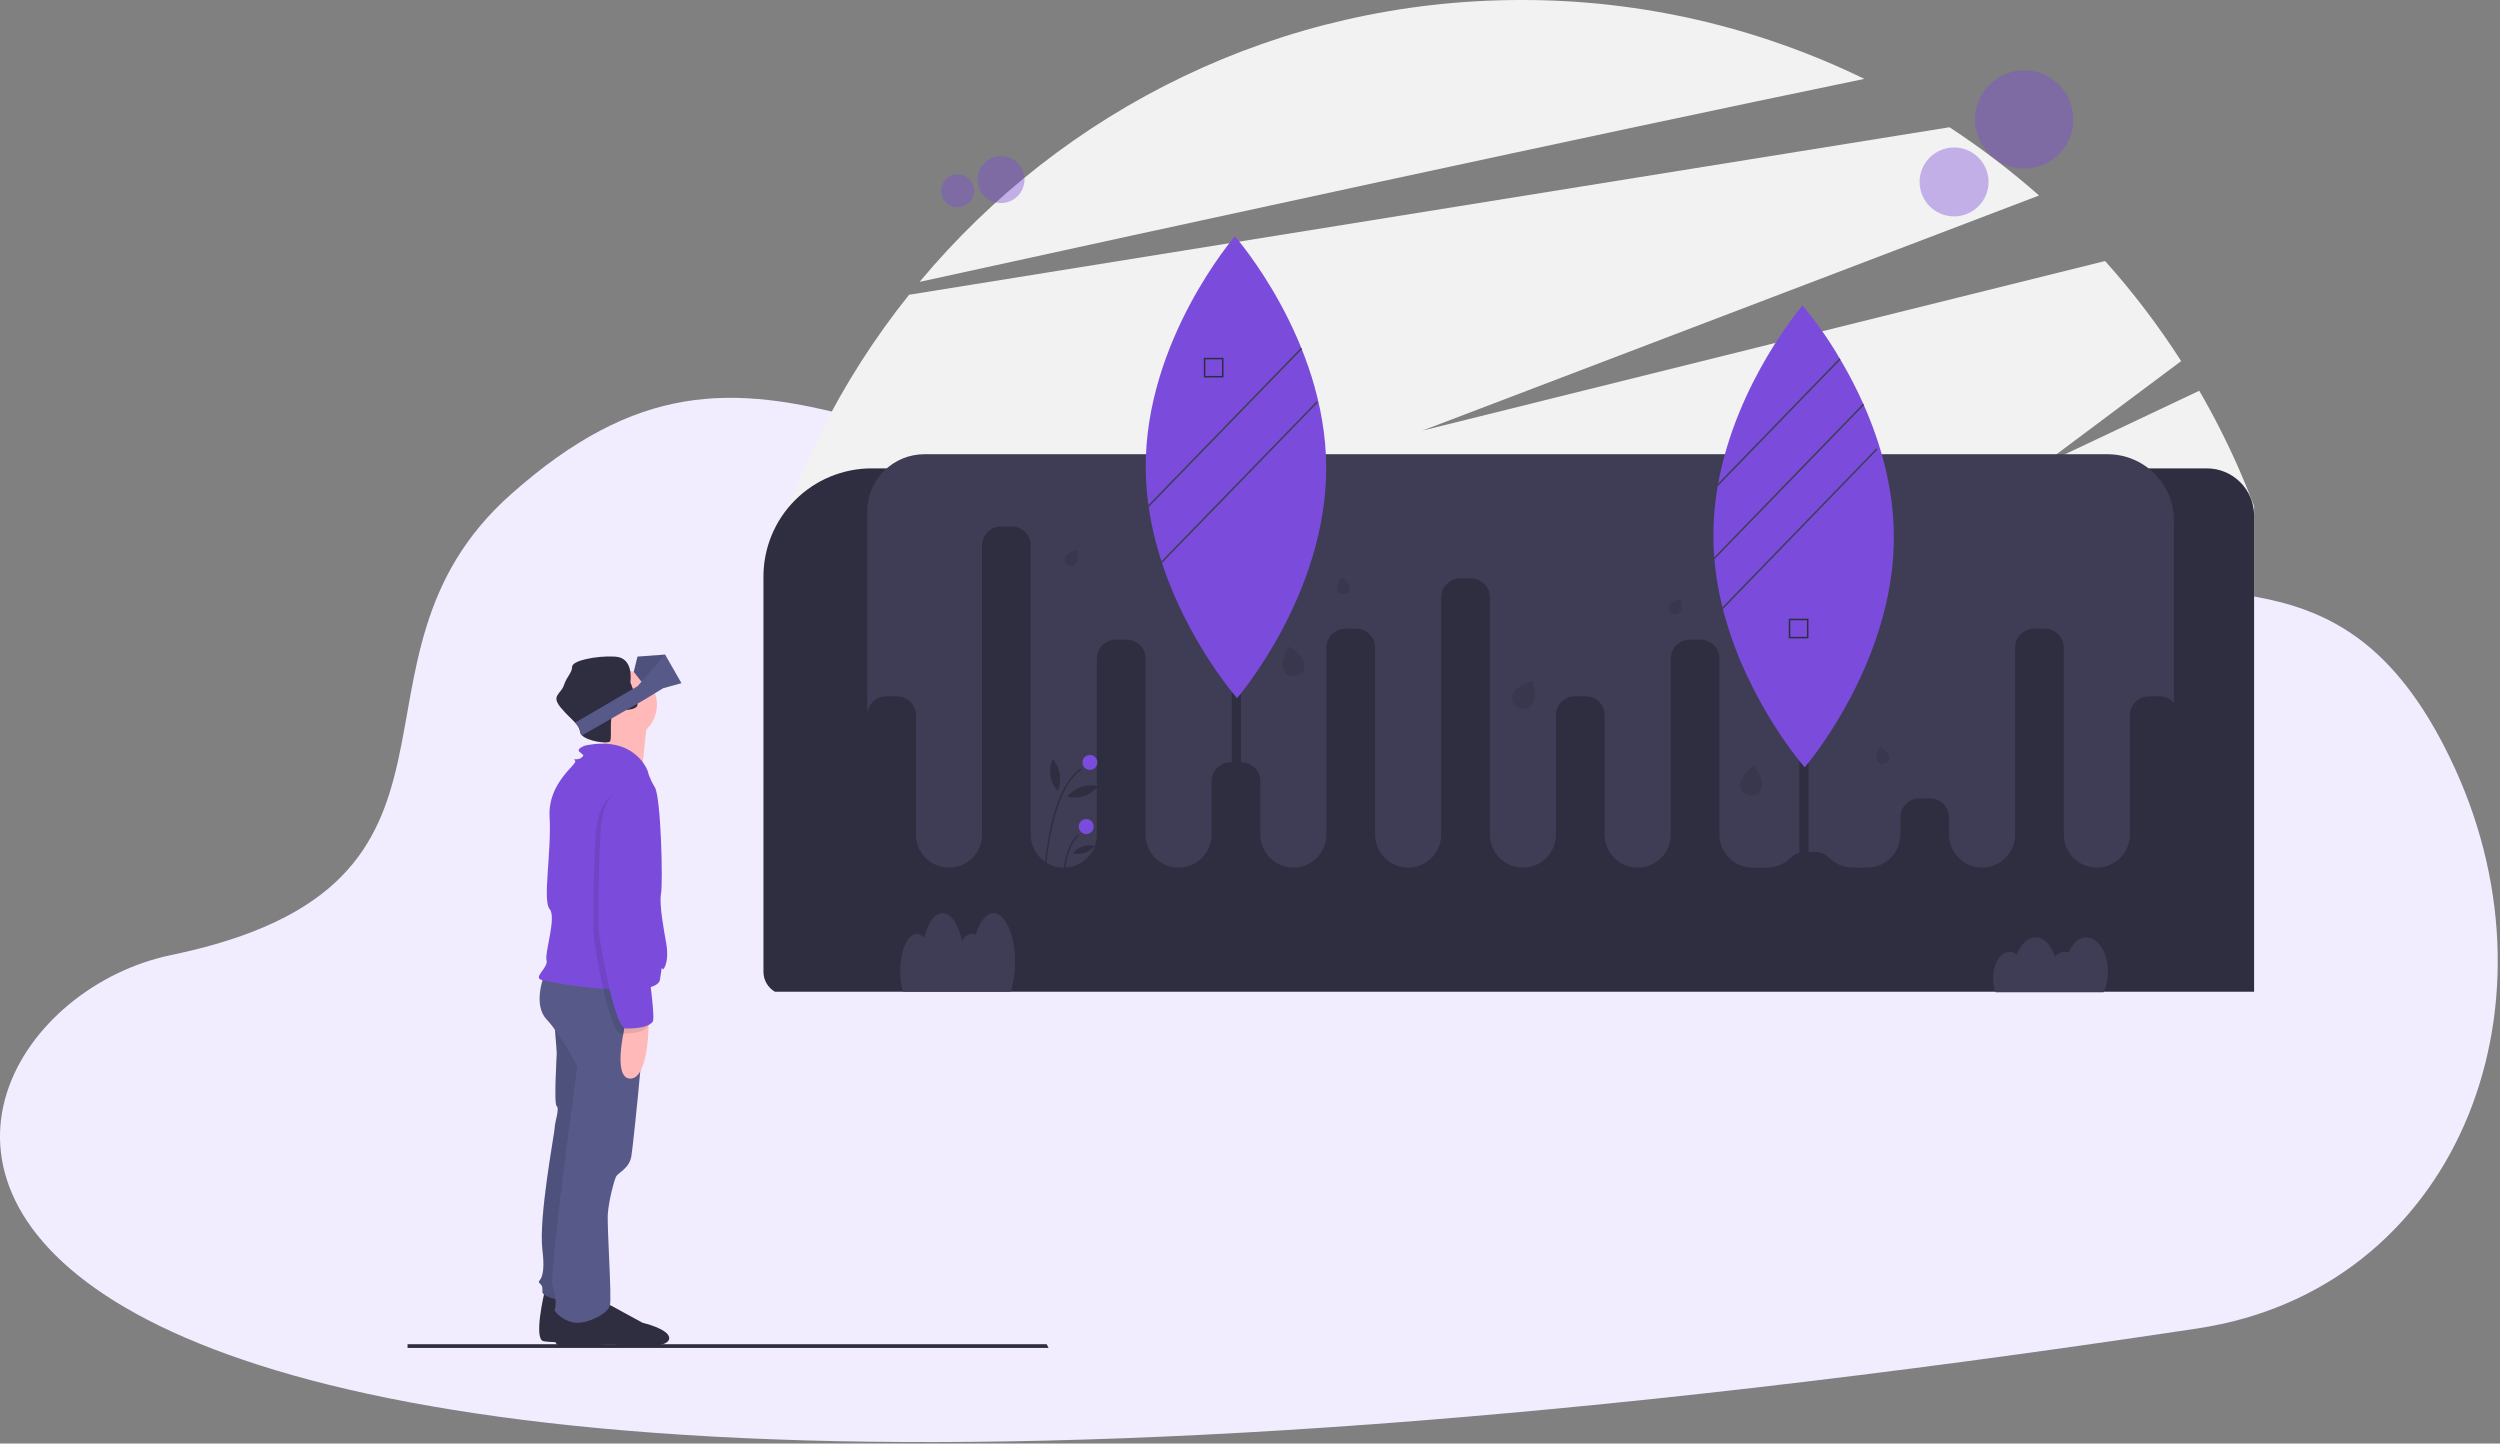 <svg width="1098" height="634" viewBox="0 0 1098 634" fill="none" xmlns="http://www.w3.org/2000/svg">
<rect x="0" y="0" width="1098" height="634" fill="#808080" stroke="none"/>
<path d="M1078.25 337.6C1030.68 233.472 965.101 274 901.508 245.042C901.508 245.042 851.952 272.81 621.797 245.042C391.642 217.275 334.383 119.562 224.508 217C141.842 290.308 224.508 388.5 75.008 419.5C-55.54 446.57 -144.382 750.594 965.101 583.458C1078.25 566.413 1126.82 443.911 1078.25 337.6Z" fill="#F2ECFF"/>
<g clip-path="url(#clip0)">
<path d="M990 222.295V343.076H335.308V257.031C347.419 210.486 369.212 167.016 399.265 129.458L856.216 55.886C870.026 64.925 883.169 74.942 895.546 85.859L624.671 189.141L924.552 114.637C936.848 128.372 948.023 143.069 957.97 158.588L896.769 204.327L965.919 171.614C972.318 182.649 978.098 194.031 983.232 205.708C985.629 211.168 987.885 216.697 990 222.295Z" fill="#F2F2F2"/>
<path d="M818.815 34.65C771.901 11.778 720.376 -0.074 668.179 -3.06372e-05C561.944 -3.06372e-05 466.964 48.15 403.878 123.803C511.906 100.144 699.993 59.188 818.815 34.65Z" fill="#F2F2F2"/>
<path d="M990 226.458V435.576H340.349C338.816 434.687 337.544 433.411 336.659 431.876C335.774 430.341 335.308 428.601 335.308 426.83V253.228C335.307 246.987 336.536 240.807 338.924 235.041C341.313 229.275 344.815 224.036 349.23 219.623C353.645 215.211 358.886 211.71 364.655 209.323C370.423 206.935 376.606 205.707 382.849 205.708H969.241C974.746 205.708 980.026 207.894 983.919 211.786C987.812 215.677 990 220.955 990 226.458Z" fill="#2F2E41"/>
<path d="M925.774 426.754C925.774 418.442 921.554 411.703 916.349 411.703C913.077 411.703 910.196 414.366 908.506 418.408C907.935 418.171 907.323 418.048 906.704 418.047C905.885 418.081 905.083 418.293 904.355 418.668C903.626 419.043 902.987 419.573 902.484 420.219C900.961 415.18 897.73 411.703 893.991 411.703C890.495 411.703 887.446 414.745 885.819 419.259C884.915 418.497 883.776 418.068 882.593 418.047C878.598 418.047 875.36 423.218 875.36 429.597C875.343 431.724 875.73 433.834 876.499 435.817H923.873C925.161 432.971 925.809 429.878 925.774 426.754V426.754Z" fill="#3F3D56"/>
<path d="M445.804 422.604C445.804 410.706 441.585 401.061 436.379 401.061C433.107 401.061 430.226 404.873 428.536 410.658C427.993 410.326 427.371 410.148 426.735 410.141C425.159 410.141 423.702 411.296 422.514 413.25C420.991 406.038 417.761 401.061 414.022 401.061C410.526 401.061 407.477 405.415 405.849 411.876C405.469 411.371 404.984 410.954 404.427 410.655C403.87 410.355 403.255 410.18 402.624 410.141C398.629 410.141 395.39 417.543 395.39 426.673C395.368 429.679 395.752 432.673 396.53 435.576H443.904C445.21 431.377 445.852 427 445.804 422.604V422.604Z" fill="#3F3D56"/>
<path d="M389.175 305.8H394.009C396.205 305.807 398.309 306.682 399.862 308.234C401.415 309.786 402.29 311.889 402.296 314.084V366.546C402.296 370.391 403.824 374.078 406.544 376.797C409.264 379.515 412.953 381.042 416.799 381.042V381.042C420.645 381.042 424.334 379.515 427.054 376.797C429.774 374.078 431.302 370.391 431.302 366.546V239.532C431.308 237.337 432.183 235.234 433.736 233.682C435.289 232.13 437.393 231.255 439.589 231.249H444.423C446.619 231.255 448.723 232.13 450.276 233.682C451.829 235.234 452.704 237.337 452.71 239.532V366.546C452.71 368.45 453.086 370.335 453.814 372.094C454.543 373.853 455.612 375.451 456.958 376.797C458.305 378.143 459.904 379.211 461.663 379.939C463.423 380.668 465.309 381.042 467.213 381.042V381.042C469.118 381.042 471.004 380.668 472.763 379.939C474.523 379.211 476.121 378.143 477.468 376.797C478.815 375.451 479.883 373.853 480.612 372.094C481.341 370.335 481.716 368.45 481.716 366.546V289.233C481.722 287.038 482.597 284.935 484.15 283.383C485.703 281.831 487.807 280.956 490.003 280.95H494.837C497.033 280.956 499.137 281.831 500.69 283.383C502.243 284.935 503.118 287.038 503.125 289.233V366.546C503.125 370.391 504.652 374.078 507.372 376.797C510.092 379.515 513.781 381.042 517.627 381.042V381.042C521.474 381.042 525.162 379.515 527.882 376.797C530.602 374.078 532.13 370.391 532.13 366.546V343.076C532.136 340.881 533.011 338.778 534.564 337.226C536.117 335.674 538.221 334.799 540.417 334.793H545.251C547.447 334.799 549.551 335.674 551.104 337.226C552.657 338.778 553.532 340.881 553.539 343.076V366.546C553.539 368.45 553.914 370.335 554.643 372.094C555.371 373.853 556.44 375.451 557.786 376.797C559.133 378.143 560.732 379.211 562.491 379.939C564.251 380.668 566.137 381.042 568.041 381.042V381.042C569.946 381.042 571.832 380.668 573.591 379.939C575.351 379.211 576.95 378.143 578.296 376.797C579.643 375.451 580.711 373.853 581.44 372.094C582.169 370.335 582.544 368.45 582.544 366.546V284.401C582.55 282.206 583.426 280.103 584.978 278.551C586.531 276.999 588.635 276.124 590.831 276.118H595.665C597.861 276.124 599.966 276.999 601.518 278.551C603.071 280.103 603.946 282.206 603.953 284.401V366.546C603.953 370.391 605.481 374.078 608.2 376.797C610.92 379.515 614.609 381.043 618.455 381.043V381.043C622.302 381.043 625.99 379.515 628.71 376.797C631.43 374.078 632.958 370.391 632.958 366.546V262.312C632.964 260.117 633.84 258.014 635.392 256.462C636.945 254.91 639.049 254.035 641.245 254.028H646.079C648.275 254.035 650.38 254.91 651.932 256.462C653.485 258.014 654.36 260.117 654.367 262.312V366.546C654.367 368.45 654.742 370.335 655.471 372.094C656.199 373.853 657.268 375.451 658.614 376.797C659.961 378.143 661.56 379.211 663.319 379.939C665.079 380.668 666.965 381.042 668.869 381.042V381.042C670.774 381.042 672.66 380.668 674.419 379.939C676.179 379.211 677.778 378.143 679.124 376.797C680.471 375.451 681.539 373.853 682.268 372.094C682.997 370.335 683.372 368.45 683.372 366.546V314.084C683.378 311.889 684.254 309.786 685.806 308.234C687.359 306.682 689.463 305.807 691.659 305.8H696.493C698.689 305.807 700.794 306.682 702.346 308.234C703.899 309.786 704.774 311.889 704.781 314.084V366.546C704.781 370.391 706.309 374.078 709.028 376.797C711.748 379.515 715.437 381.042 719.283 381.042V381.042C723.13 381.042 726.819 379.515 729.538 376.797C732.258 374.078 733.786 370.391 733.786 366.546V289.233C733.792 287.038 734.668 284.935 736.22 283.383C737.773 281.831 739.877 280.956 742.073 280.95H746.908C749.103 280.956 751.208 281.831 752.76 283.383C754.313 284.935 755.188 287.038 755.195 289.233V366.546C755.195 370.391 756.723 374.078 759.442 376.797C762.162 379.515 765.851 381.042 769.697 381.042H776.171C780.13 380.988 783.907 379.369 786.675 376.54C788.219 375.003 790.309 374.14 792.487 374.14H797.322C799.5 374.14 801.59 375.003 803.134 376.54C805.902 379.369 809.679 380.988 813.638 381.042H820.112C822.016 381.042 823.902 380.668 825.661 379.939C827.421 379.211 829.02 378.143 830.366 376.797C831.713 375.451 832.781 373.853 833.51 372.094C834.239 370.335 834.614 368.45 834.614 366.546V358.953C834.621 356.758 835.496 354.655 837.049 353.103C838.601 351.551 840.706 350.676 842.902 350.67H847.736C849.932 350.676 852.036 351.551 853.589 353.103C855.141 354.655 856.017 356.758 856.023 358.953V366.546C856.023 370.391 857.551 374.078 860.271 376.797C862.99 379.515 866.679 381.042 870.526 381.042V381.042C874.372 381.042 878.061 379.515 880.781 376.797C883.5 374.078 885.028 370.391 885.028 366.546V284.401C885.035 282.206 885.91 280.103 887.463 278.551C889.015 276.999 891.12 276.124 893.316 276.118H898.15C900.346 276.124 902.45 276.999 904.003 278.551C905.555 280.103 906.431 282.206 906.437 284.401V366.546C906.437 368.45 906.812 370.335 907.541 372.094C908.27 373.853 909.338 375.451 910.685 376.797C912.031 378.143 913.63 379.211 915.39 379.939C917.149 380.668 919.035 381.042 920.94 381.042V381.042C922.844 381.042 924.73 380.668 926.49 379.939C928.249 379.211 929.848 378.143 931.195 376.797C932.541 375.451 933.61 373.853 934.338 372.094C935.067 370.335 935.442 368.45 935.442 366.546V314.084C935.449 311.889 936.324 309.786 937.877 308.234C939.43 306.682 941.534 305.807 943.73 305.8H948.564C949.742 305.803 950.906 306.056 951.978 306.545C953.05 307.033 954.005 307.745 954.779 308.632V228.61C954.779 220.888 951.71 213.483 946.248 208.023C940.785 202.563 933.377 199.495 925.652 199.495H406.005C399.343 199.495 392.955 202.14 388.244 206.848C383.534 211.557 380.888 217.943 380.888 224.601V314.084C380.894 311.889 381.769 309.786 383.322 308.234C384.875 306.682 386.979 305.807 389.175 305.8V305.8Z" fill="#3F3D56"/>
<path d="M794.334 214.987H790.277V375.172H794.334V214.987Z" fill="#2F2E41"/>
<path d="M831.776 235.404C832.004 284.367 801.907 325.363 794.331 334.903C793.233 336.277 792.612 337.002 792.612 337.002C792.612 337.002 791.748 336.021 790.277 334.171C782.342 324.211 756.693 288.985 752.964 245.669C752.936 245.365 752.909 245.061 752.888 244.758C752.653 241.796 752.527 238.798 752.508 235.763C752.488 228.322 753.126 220.893 754.414 213.563C754.477 213.156 754.552 212.756 754.621 212.348C762.771 167.583 791.672 134.166 791.672 134.166C797.734 141.421 803.179 149.17 807.95 157.332C808.074 157.539 808.199 157.746 808.316 157.953C812.014 164.193 815.35 170.639 818.309 177.261C818.42 177.488 818.516 177.716 818.613 177.944C825.823 194.256 831.679 214.046 831.776 235.404Z" fill="#7B4CDB"/>
<path d="M545.026 184.614H540.969V344.799H545.026V184.614Z" fill="#2F2E41"/>
<path d="M582.469 205.028C582.727 261.041 543.302 306.631 543.302 306.631C543.302 306.631 503.458 261.406 503.199 205.393C502.941 149.38 542.367 103.79 542.367 103.79C542.367 103.79 582.211 149.015 582.469 205.028Z" fill="#7B4CDB"/>
<path opacity="0.1" d="M472.866 247.052C471.746 248.837 470.293 248.795 468.983 247.974C467.673 247.153 467.002 245.864 468.122 244.079C469.242 242.293 473.039 241.508 473.039 241.508C473.039 241.508 473.986 245.266 472.866 247.052Z" fill="black"/>
<path opacity="0.1" d="M738.058 268.451C736.938 270.236 735.485 270.194 734.175 269.373C732.865 268.553 732.194 267.264 733.314 265.478C734.434 263.692 738.231 262.907 738.231 262.907C738.231 262.907 739.178 266.665 738.058 268.451Z" fill="black"/>
<path opacity="0.1" d="M592.741 257.489C593.213 259.543 592.155 260.54 590.648 260.886C589.141 261.231 587.755 260.794 587.284 258.74C586.812 256.686 588.942 253.447 588.942 253.447C588.942 253.447 592.27 255.435 592.741 257.489Z" fill="black"/>
<path opacity="0.1" d="M829.618 332.041C830.089 334.095 829.032 335.092 827.525 335.438C826.018 335.783 824.632 335.346 824.161 333.292C823.689 331.238 825.819 327.999 825.819 327.999C825.819 327.999 829.147 329.987 829.618 332.041Z" fill="black"/>
<path opacity="0.1" d="M572.759 290.855C573.569 294.385 571.752 296.1 569.162 296.693C566.572 297.287 564.189 296.536 563.379 293.005C562.569 289.475 566.229 283.908 566.229 283.908C566.229 283.908 571.949 287.324 572.759 290.855Z" fill="black"/>
<path opacity="0.1" d="M673.372 308.528C671.673 311.727 669.177 311.835 666.83 310.59C664.482 309.345 663.172 307.219 664.871 304.019C666.569 300.82 672.98 299.003 672.98 299.003C672.98 299.003 675.07 305.328 673.372 308.528Z" fill="black"/>
<path opacity="0.1" d="M773.905 345.047C773.433 348.638 771.132 349.612 768.497 349.266C765.862 348.92 763.891 347.385 764.363 343.794C764.835 340.203 770.207 336.26 770.207 336.26C770.207 336.26 774.377 341.456 773.905 345.047Z" fill="black"/>
<path d="M571.379 152.789L502.856 223.395L503.352 223.876L571.875 153.27L571.379 152.789Z" fill="#3F3D56"/>
<path d="M578.285 176.259L509.762 246.865L510.258 247.346L578.781 176.74L578.285 176.259Z" fill="#3F3D56"/>
<path d="M808.316 157.953L754.414 213.563C754.477 213.156 754.552 212.756 754.621 212.348L807.95 157.332C808.074 157.539 808.199 157.746 808.316 157.953Z" fill="#3F3D56"/>
<path d="M824.116 196.945L755.641 267.597L756.137 268.078L824.612 197.425L824.116 196.945Z" fill="#3F3D56"/>
<path d="M818.613 177.944L752.964 245.669L751.99 246.677L751.493 246.193L752.888 244.758L818.309 177.261C818.42 177.488 818.516 177.716 818.613 177.944Z" fill="#3F3D56"/>
<path d="M537.363 165.783H528.727V157.151H537.363V165.783ZM529.391 165.119H536.699V157.815H529.391V165.119Z" fill="#2F2E41"/>
<path d="M794.267 280.372H785.632V271.74H794.267V280.372ZM786.296 279.708H793.603V272.404H786.296V279.708Z" fill="#2F2E41"/>
<path opacity="0.4" d="M439.644 89.174C445.335 89.174 449.948 84.562 449.948 78.874C449.948 73.186 445.335 68.575 439.644 68.575C433.953 68.575 429.34 73.186 429.34 78.874C429.34 84.562 433.953 89.174 439.644 89.174Z" fill="#7B4CDB"/>
<path opacity="0.4" d="M420.574 91.018C424.566 91.018 427.802 87.784 427.802 83.793C427.802 79.803 424.566 76.569 420.574 76.569C416.582 76.569 413.346 79.803 413.346 83.793C413.346 87.784 416.582 91.018 420.574 91.018Z" fill="#7B4CDB"/>
<path opacity="0.4" d="M889.02 74.037C900.938 74.037 910.6 64.38 910.6 52.467C910.6 40.554 900.938 30.897 889.02 30.897C877.102 30.897 867.44 40.554 867.44 52.467C867.44 64.38 877.102 74.037 889.02 74.037Z" fill="#7B4CDB"/>
<path opacity="0.4" d="M858.231 95.035C866.592 95.035 873.37 88.26 873.37 79.903C873.37 71.547 866.592 64.772 858.231 64.772C849.871 64.772 843.093 71.547 843.093 79.903C843.093 88.26 849.871 95.035 858.231 95.035Z" fill="#7B4CDB"/>
<path d="M458.883 389.258L458.227 389.246C458.481 381.956 459.259 374.694 460.556 367.516C463.392 352.148 468.108 342.055 474.573 337.518L474.95 338.054C459.847 348.654 458.891 388.853 458.883 389.258Z" fill="#2F2E41"/>
<path d="M467.082 389.101L466.426 389.089C466.44 388.363 466.85 371.251 473.59 366.522L473.966 367.058C467.499 371.597 467.085 388.927 467.082 389.101Z" fill="#2F2E41"/>
<path d="M478.682 338.114C480.493 338.114 481.961 336.646 481.961 334.836C481.961 333.025 480.493 331.558 478.682 331.558C476.87 331.558 475.402 333.025 475.402 334.836C475.402 336.646 476.87 338.114 478.682 338.114Z" fill="#7B4CDB"/>
<path d="M477.057 366.305C478.869 366.305 480.337 364.838 480.337 363.027C480.337 361.217 478.869 359.749 477.057 359.749C475.246 359.749 473.778 361.217 473.778 363.027C473.778 364.838 475.246 366.305 477.057 366.305Z" fill="#7B4CDB"/>
<path d="M465.553 340.079C465.882 342.608 465.541 345.178 464.563 347.534C462.856 345.626 461.737 343.267 461.341 340.738C460.945 338.21 461.289 335.621 462.331 333.284C463.982 335.228 465.093 337.571 465.553 340.079V340.079Z" fill="#2F2E41"/>
<path d="M476.273 349.636C473.84 350.4 471.248 350.512 468.757 349.96C470.339 347.948 472.468 346.435 474.89 345.605C477.312 344.775 479.922 344.662 482.406 345.281C480.779 347.244 478.664 348.746 476.273 349.636V349.636Z" fill="#2F2E41"/>
<path d="M476.394 374.602C474.688 375.138 472.872 375.216 471.126 374.829C472.234 373.419 473.727 372.359 475.425 371.777C477.122 371.195 478.952 371.116 480.693 371.549C479.552 372.926 478.07 373.978 476.394 374.602V374.602Z" fill="#2F2E41"/>
<path d="M460.518 592H179V590.364H459.699L460.518 592Z" fill="#2F2E41"/>
<path d="M239.138 567.51C239.138 567.51 234.199 588.154 238.689 589.051C243.179 589.949 265.178 589.659 270.566 590.557C275.953 591.454 287.178 589.949 287.178 585.91C287.178 581.871 275.504 579.178 275.504 579.178C275.504 579.178 258.893 570.203 258.444 569.754C257.995 569.305 239.138 567.51 239.138 567.51Z" fill="#2F2E41"/>
<path d="M243.179 445.894C243.179 445.894 244.526 461.153 244.526 462.499C244.526 463.845 243.179 484.937 244.526 485.835C245.873 486.732 243.628 493.015 243.628 495.259C243.628 497.503 236.444 534.75 238.24 549.111C240.036 563.471 235.546 562.125 236.893 563.471C238.24 564.818 238.24 564.818 238.24 567.51C238.24 570.203 252.607 572.447 252.607 572.447L268.321 473.269L260.24 443.651L243.179 445.894Z" fill="#575A89"/>
<path opacity="0.1" d="M243.179 445.894C243.179 445.894 244.526 461.153 244.526 462.499C244.526 463.845 243.179 484.937 244.526 485.835C245.873 486.732 243.628 493.015 243.628 495.259C243.628 497.503 236.444 534.75 238.24 549.111C240.036 563.471 235.546 562.125 236.893 563.471C238.24 564.818 238.24 564.818 238.24 567.51C238.24 570.203 252.607 572.447 252.607 572.447L268.321 473.269L260.24 443.651L243.179 445.894Z" fill="black"/>
<path d="M245.424 573.793C245.424 573.793 240.934 589.949 245.424 590.846C249.913 591.744 271.913 589.818 277.3 590.716C282.688 591.613 293.912 591.744 293.912 587.705C293.912 583.666 282.239 580.973 282.239 580.973C282.239 580.973 265.627 571.998 265.178 571.549C264.729 571.1 245.424 573.793 245.424 573.793Z" fill="#2F2E41"/>
<path d="M239.138 427.944C239.138 427.944 233.75 440.958 240.036 447.69C246.321 454.421 253.505 467.884 253.505 468.782C253.505 469.679 240.934 558.984 242.73 564.818C244.525 570.652 244.077 574.242 243.628 575.139C243.179 576.037 248.117 580.973 253.505 580.973C258.892 580.973 266.974 576.934 267.872 573.344C268.77 569.754 266.525 538.789 266.974 532.955C267.423 527.121 269.668 518.595 270.566 516.8C271.464 515.005 276.402 513.21 277.3 507.824C278.198 502.439 285.382 433.778 283.137 431.534C280.892 429.29 239.138 427.944 239.138 427.944Z" fill="#575A89"/>
<path d="M273.26 324.727C281.69 324.727 288.524 317.896 288.524 309.469C288.524 301.042 281.69 294.211 273.26 294.211C264.829 294.211 257.995 301.042 257.995 309.469C257.995 317.896 264.829 324.727 273.26 324.727Z" fill="#FFB9B9"/>
<path d="M263.831 317.098C263.831 317.098 266.974 333.703 264.729 335.498C262.484 337.293 281.79 339.985 281.79 339.985C281.79 339.985 284.035 317.996 284.484 315.752C284.933 313.508 263.831 317.098 263.831 317.098Z" fill="#FFB9B9"/>
<path d="M284.484 338.639C284.484 338.639 279.096 322.932 257.097 327.42C257.097 327.42 253.056 328.766 254.403 330.113C255.75 331.459 257.097 331.459 255.301 332.805C253.505 334.151 251.26 332.805 252.607 334.151C253.954 335.498 240.485 343.576 241.383 358.834C242.281 374.092 238.24 395.633 241.383 399.223C244.526 402.813 239.138 418.52 240.036 421.661C240.934 424.802 234.648 428.841 237.342 430.188C240.036 431.534 288.525 439.612 289.871 430.188C291.218 420.763 290.32 427.495 291.667 425.251C293.014 423.007 293.463 418.968 292.565 414.032C291.667 409.096 289.422 396.979 290.32 392.491C291.218 388.004 290.32 350.307 287.627 345.819C284.933 341.332 284.484 338.639 284.484 338.639Z" fill="#7B4CDB"/>
<path d="M275.055 448.138C275.055 448.138 268.321 473.718 276.851 473.718C285.382 473.718 284.933 447.241 284.933 447.241L275.055 448.138Z" fill="#FFB9B9"/>
<path d="M279.994 309.469C279.994 310.771 278.108 311.596 275.186 311.785H275.181C273.942 311.855 272.699 311.831 271.464 311.713C269.596 311.543 268.824 313.297 268.505 315.613C267.984 319.432 268.711 324.786 267.872 325.625C266.714 326.783 258.268 325.62 255.629 322.995C255.218 322.627 254.944 322.13 254.852 321.586C254.575 319.983 253.784 318.513 252.598 317.399C251.04 315.698 248.822 313.813 246.321 310.816C241.832 305.43 246.321 304.982 247.668 300.943C249.015 296.904 251.26 295.558 251.26 292.865C251.26 290.172 261.586 287.928 270.117 288.377C278.647 288.826 276.851 299.596 276.851 299.596C276.851 299.596 277.359 300.898 277.965 302.576C278.785 304.682 279.451 306.845 279.958 309.047C279.979 309.187 279.991 309.328 279.994 309.469V309.469Z" fill="#2F2E41"/>
<path d="M292.116 291.518V287.48L279.994 288.377L278.337 295.079L281.736 299.392L289.871 294.211L292.116 291.518Z" fill="#575A89"/>
<path opacity="0.1" d="M292.116 291.518V287.48L279.994 288.377L278.337 295.079L281.736 299.392L289.871 294.211L292.116 291.518Z" fill="black"/>
<path d="M299.3 300.045L291.218 302.289L283.137 307.225L279.958 309.047L275.186 311.785H275.181L268.505 315.613L255.629 322.995C255.218 322.627 254.944 322.13 254.852 321.586C254.575 319.983 253.784 318.513 252.598 317.399L277.965 302.576L279.994 301.391L292.116 287.48L299.3 300.045Z" fill="#575A89"/>
<path opacity="0.1" d="M278.198 345.371C278.198 345.371 262.933 344.473 261.586 366.911C260.24 389.35 260.689 410.442 260.689 410.891C260.689 411.339 266.974 453.972 272.811 453.972C278.647 453.972 283.137 453.075 284.484 450.831C285.831 448.587 280.892 416.276 280.892 416.276C280.892 416.276 278.647 382.17 282.239 371.399C285.831 360.629 286.28 346.717 278.198 345.371Z" fill="black"/>
<path d="M280.443 343.127C280.443 343.127 265.178 342.229 263.831 364.668C262.484 387.106 262.933 408.198 262.933 408.647C262.933 409.096 269.219 451.728 275.055 451.728C280.892 451.728 285.382 450.831 286.728 448.587C288.075 446.343 283.137 414.032 283.137 414.032C283.137 414.032 280.892 379.926 284.484 369.155C288.075 358.385 288.524 344.473 280.443 343.127Z" fill="#7B4CDB"/>
</g>
<defs>
<clipPath id="clip0">
<rect width="811" height="592" fill="white" transform="translate(179)"/>
</clipPath>
</defs>
</svg>
